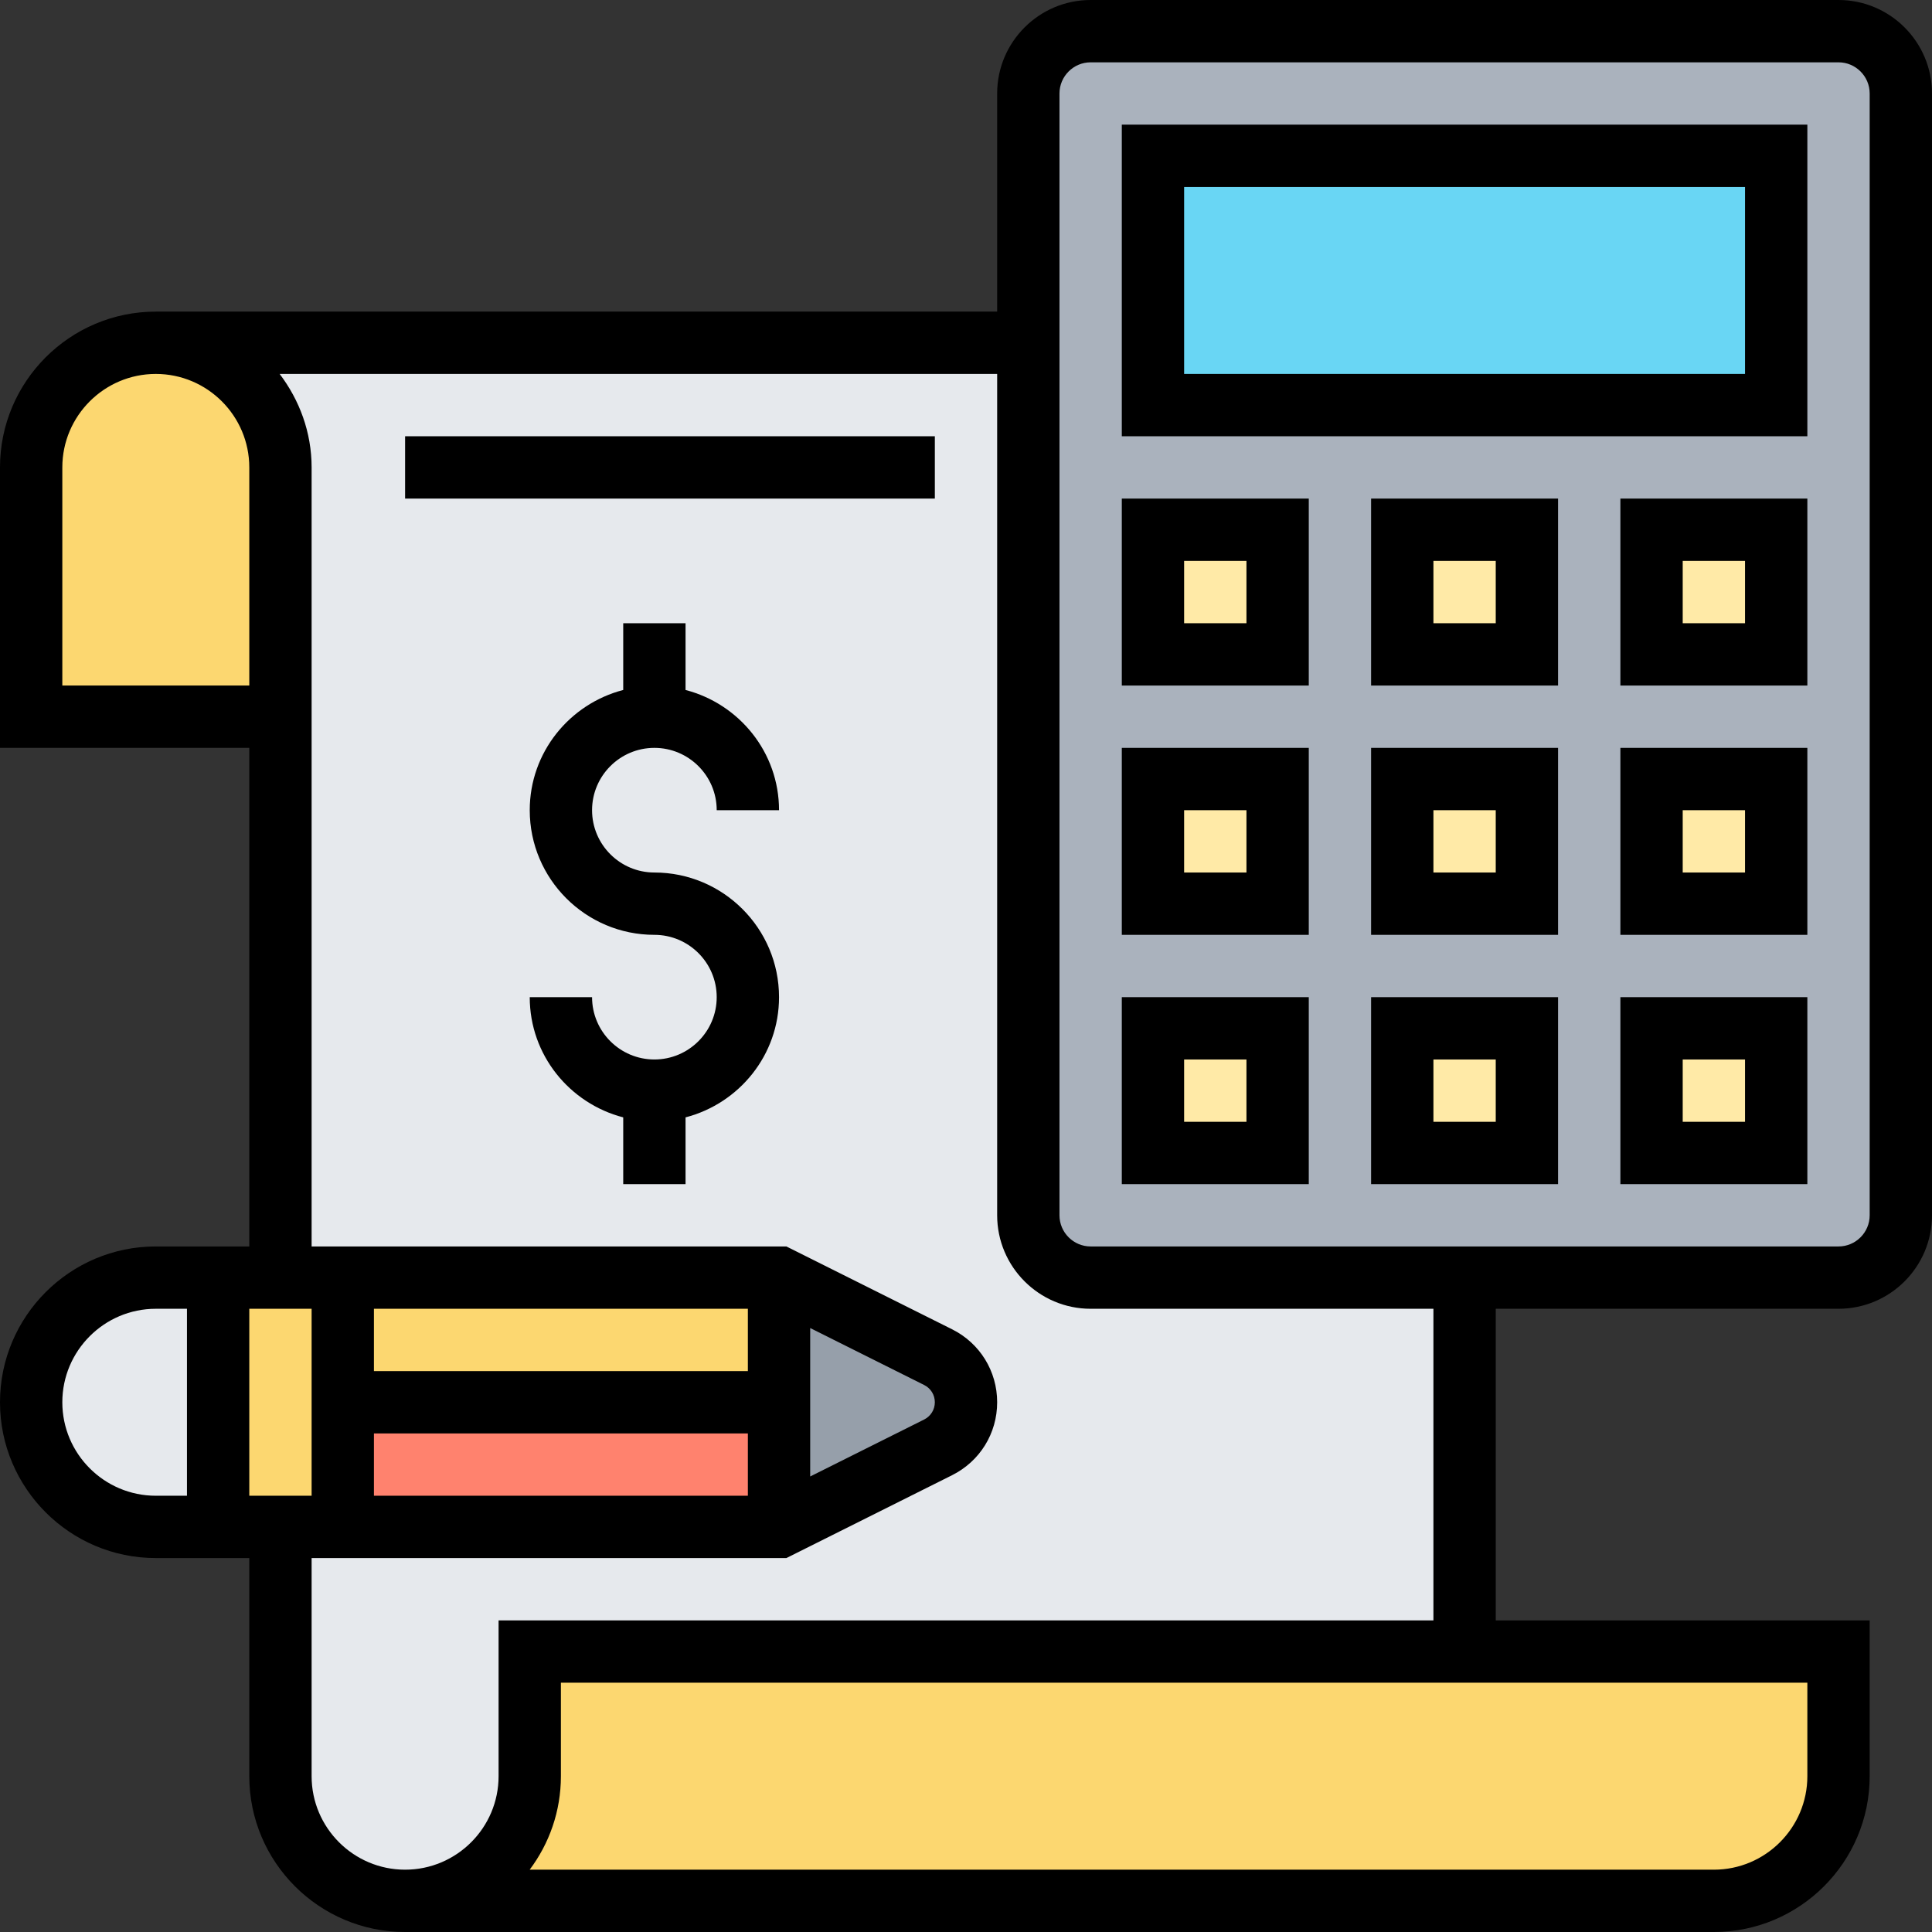<svg height="496pt" viewBox="0 0 496 496" width="496pt" xmlns="http://www.w3.org/2000/svg"><rect x="0" y="0" width="496" height="496" fill="#333333" stroke="none"/><path d="m488 24v288c0 8.801-7.199 16-16 16h-192c-8.801 0-16-7.199-16-16v-288c0-8.801 7.199-16 16-16h192c8.801 0 16 7.199 16 16zm0 0" fill="#aab2bd"/><path d="m472 424v32c0 17.68-14.32 32-32 32h-336c8.801 0 16.801-3.602 22.641-9.359 5.758-5.84 9.359-13.84 9.359-22.641v-32zm0 0" fill="#fcd770"/><path d="m424 264h32v32h-32zm0 0" fill="#ffeaa7"/><path d="m424 200h32v32h-32zm0 0" fill="#ffeaa7"/><path d="m424 136h32v32h-32zm0 0" fill="#ffeaa7"/><path d="m296 40h160v64h-160zm0 0" fill="#69d6f4"/><path d="m360 264h32v32h-32zm0 0" fill="#ffeaa7"/><path d="m360 200h32v32h-32zm0 0" fill="#ffeaa7"/><path d="m360 136h32v32h-32zm0 0" fill="#ffeaa7"/><path d="m280 328c-8.801 0-16-7.199-16-16v-224h-224c8.801 0 16.801 3.602 22.641 9.359 5.758 5.84 9.359 13.84 9.359 22.641v336c0 17.68 14.32 32 32 32 8.801 0 16.801-3.602 22.641-9.359 5.758-5.84 9.359-13.84 9.359-22.641v-32h240v-96zm0 0" fill="#e6e9ed"/><path d="m296 264h32v32h-32zm0 0" fill="#ffeaa7"/><path d="m296 200h32v32h-32zm0 0" fill="#ffeaa7"/><path d="m296 136h32v32h-32zm0 0" fill="#ffeaa7"/><path d="m240.879 348.398c4.32 2.242 7.121 6.723 7.121 11.602s-2.801 9.359-7.121 11.602l-40.879 20.398v-64zm0 0" fill="#969faa"/><path d="m88 360h112v32h-112zm0 0" fill="#ff826e"/><g fill="#fcd770"><path d="m88 328h112v32h-112zm0 0"/><path d="m88 360v32h-32v-64h32zm0 0"/><path d="m72 120v64h-64v-64c0-17.68 14.32-32 32-32 8.801 0 16.801 3.602 22.641 9.359 5.758 5.84 9.359 13.84 9.359 22.641zm0 0"/></g><path d="m56 328v64h-16c-8.801 0-16.801-3.602-22.641-9.359-5.758-5.84-9.359-13.84-9.359-22.641 0-17.68 14.32-32 32-32zm0 0" fill="#e6e9ed"/><path d="m472 0h-192c-13.23 0-24 10.77-24 24v56h-216c-22.055 0-40 17.945-40 40v72h64v128h-24c-22.055 0-40 17.945-40 40s17.945 40 40 40h24v56c0 22.055 17.945 40 40 40h336c22.055 0 40-17.945 40-40v-40h-96v-80h88c13.23 0 24-10.77 24-24v-288c0-13.23-10.77-24-24-24zm-456 176v-56c0-13.23 10.77-24 24-24s24 10.77 24 24v56zm64 208h-16v-48h16zm16-16h96v16h-96zm112-27.055 29.266 14.629c1.688.852 2.734 2.539 2.734 4.426s-1.047 3.574-2.734 4.426l-29.266 14.629zm-16 11.055h-96v-16h96zm-176 8c0-13.23 10.77-24 24-24h8v48h-8c-13.23 0-24-10.77-24-24zm448 96c0 13.23-10.77 24-24 24h-304.016c5.023-6.688 8.016-15 8.016-24v-24h320zm-96-40h-240v40c0 13.23-10.77 24-24 24s-24-10.77-24-24v-56h121.887l42.527-21.266c7.145-3.566 11.586-10.742 11.586-18.734s-4.441-15.168-11.574-18.734l-42.539-21.266h-121.887v-200c0-9.039-3.129-17.297-8.207-24h184.207v216c0 13.23 10.77 24 24 24h88zm112-104c0 4.406-3.594 8-8 8h-192c-4.406 0-8-3.594-8-8v-288c0-4.406 3.594-8 8-8h192c4.406 0 8 3.594 8 8zm0 0"/><path d="m416 304h48v-48h-48zm16-32h16v16h-16zm0 0"/><path d="m416 240h48v-48h-48zm16-32h16v16h-16zm0 0"/><path d="m352 304h48v-48h-48zm16-32h16v16h-16zm0 0"/><path d="m352 240h48v-48h-48zm16-32h16v16h-16zm0 0"/><path d="m288 304h48v-48h-48zm16-32h16v16h-16zm0 0"/><path d="m288 240h48v-48h-48zm16-32h16v16h-16zm0 0"/><path d="m352 176h48v-48h-48zm16-32h16v16h-16zm0 0"/><path d="m416 176h48v-48h-48zm16-32h16v16h-16zm0 0"/><path d="m288 176h48v-48h-48zm16-32h16v16h-16zm0 0"/><path d="m288 112h176v-80h-176zm16-64h144v48h-144zm0 0"/><path d="m168 192c8.824 0 16 7.176 16 16h16c0-14.863-10.238-27.289-24-30.863v-17.137h-16v17.137c-13.762 3.574-24 16-24 30.863 0 17.648 14.352 32 32 32 8.824 0 16 7.176 16 16s-7.176 16-16 16-16-7.176-16-16h-16c0 14.863 10.238 27.289 24 30.863v17.137h16v-17.137c13.762-3.574 24-16 24-30.863 0-17.648-14.352-32-32-32-8.824 0-16-7.176-16-16s7.176-16 16-16zm0 0"/><path d="m104 112h136v16h-136zm0 0"/></svg>